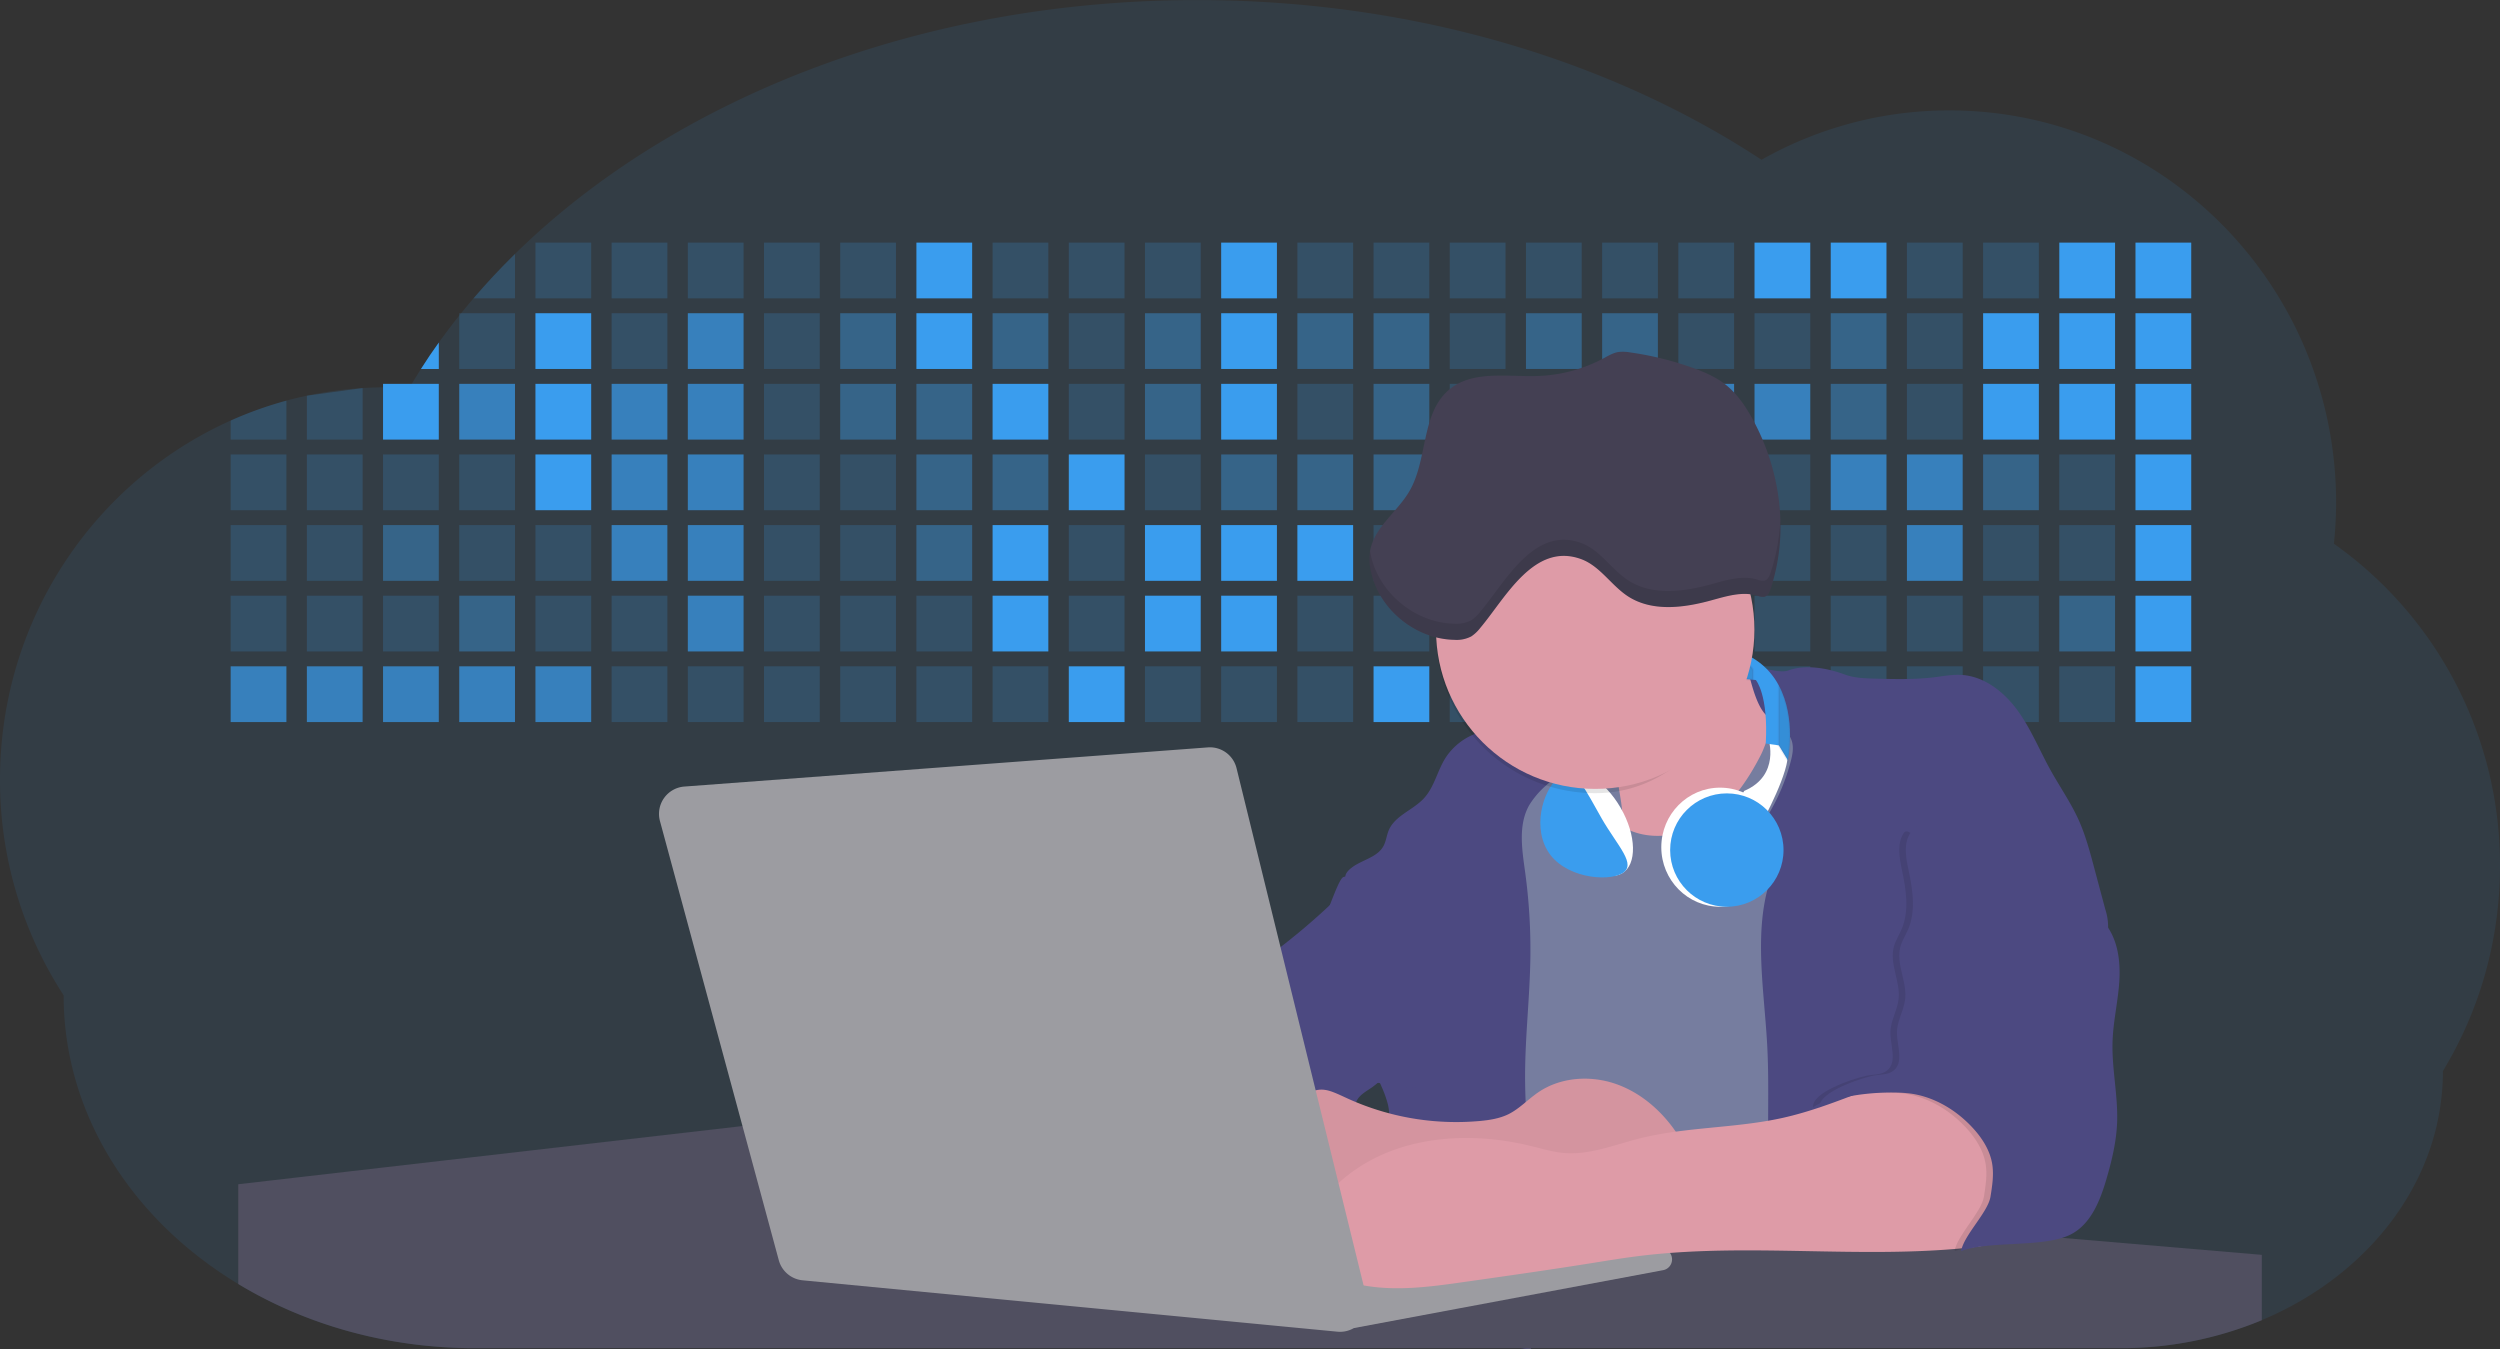 <svg id="aa7bae02-e79e-4d6b-a496-aba15f39787c" data-name="Layer 1" xmlns="http://www.w3.org/2000/svg" width="1144" height="617.32" viewBox="0 0 1144 617.32"><rect x="0" y="0" width="1144" height="617.32" fill="#333333" stroke="none"/><title>developer activity</title><path d="M1172,537.57a181.92,181.92,0,0,1-6.85,49.6,180.06,180.06,0,0,1-19.27,44.28c0,50.1-33.82,93.4-82.91,114a167.3,167.3,0,0,1-64.73,12.8H245.17c-40.25,0-77.55-10.86-108.14-29.36A185.76,185.76,0,0,1,112.2,711c-34-29.22-55.08-69.6-55.08-114.2A180.5,180.5,0,0,1,28,498.08c0-73.36,43.39-136.44,105.55-164.29a174.52,174.52,0,0,1,25.51-9.12q4.63-1.26,9.36-2.26a175.39,175.39,0,0,1,25.51-3.5q4.65-.29,9.35-.33H205c3.46,0,6.89.12,10.3.32l1.12-1.9q2.06-3.44,4.22-6.81,3.9-6.14,8.18-12.1,4.48-6.29,9.35-12.38l.83-1q2.76-3.44,5.64-6.8,9-10.49,19-20.35c72.11-70.68,185.08-116.18,312.08-116.18,98.82,0,189.15,27.55,258.34,73.07A174.18,174.18,0,0,1,920,191.86c97.74,0,177,80.37,177,179.51a184.9,184.9,0,0,1-1,18.78A180,180,0,0,1,1172,537.57Z" transform="translate(-28 -141.34)" fill="#3a9dee" opacity="0.1"/><path d="M263.66,257.52v20.35h-19Q253.59,267.39,263.66,257.52Z" transform="translate(-28 -141.34)" fill="#3a9dee" opacity="0.2"/><rect x="245.02" y="111.02" width="25.51" height="25.51" fill="#3a9dee" opacity="0.2"/><rect x="279.88" y="111.02" width="25.51" height="25.51" fill="#3a9dee" opacity="0.2"/><rect x="314.75" y="111.02" width="25.51" height="25.51" fill="#3a9dee" opacity="0.2"/><rect x="349.61" y="111.02" width="25.51" height="25.51" fill="#3a9dee" opacity="0.2"/><rect x="384.48" y="111.02" width="25.51" height="25.51" fill="#3a9dee" opacity="0.2"/><rect x="419.35" y="111.02" width="25.51" height="25.51" fill="#3a9dee"/><rect x="454.21" y="111.02" width="25.51" height="25.51" fill="#3a9dee" opacity="0.2"/><rect x="489.08" y="111.02" width="25.51" height="25.51" fill="#3a9dee" opacity="0.2"/><rect x="523.94" y="111.02" width="25.51" height="25.51" fill="#3a9dee" opacity="0.2"/><rect x="558.81" y="111.02" width="25.51" height="25.51" fill="#3a9dee"/><rect x="593.68" y="111.02" width="25.51" height="25.51" fill="#3a9dee" opacity="0.2"/><rect x="628.54" y="111.02" width="25.51" height="25.51" fill="#3a9dee" opacity="0.2"/><rect x="663.41" y="111.02" width="25.51" height="25.51" fill="#3a9dee" opacity="0.2"/><rect x="698.28" y="111.02" width="25.51" height="25.51" fill="#3a9dee" opacity="0.2"/><rect x="733.14" y="111.02" width="25.51" height="25.51" fill="#3a9dee" opacity="0.2"/><rect x="768.01" y="111.02" width="25.51" height="25.51" fill="#3a9dee" opacity="0.2"/><rect x="802.87" y="111.02" width="25.51" height="25.51" fill="#3a9dee"/><rect x="837.74" y="111.02" width="25.51" height="25.51" fill="#3a9dee"/><rect x="872.61" y="111.02" width="25.51" height="25.51" fill="#3a9dee" opacity="0.2"/><rect x="907.47" y="111.02" width="25.51" height="25.51" fill="#3a9dee" opacity="0.2"/><rect x="942.34" y="111.02" width="25.51" height="25.51" fill="#3a9dee"/><rect x="977.2" y="111.02" width="25.51" height="25.51" fill="#3a9dee"/><path d="M228.8,298.08v12.1h-8.18Q224.52,304,228.8,298.08Z" transform="translate(-28 -141.34)" fill="#3a9dee"/><rect x="210.15" y="143.33" width="25.51" height="25.51" fill="#3a9dee" opacity="0.2"/><rect x="245.02" y="143.33" width="25.51" height="25.51" fill="#3a9dee"/><rect x="279.88" y="143.33" width="25.51" height="25.51" fill="#3a9dee" opacity="0.2"/><rect x="314.75" y="143.33" width="25.51" height="25.51" fill="#3a9dee" opacity="0.7"/><rect x="349.61" y="143.33" width="25.51" height="25.51" fill="#3a9dee" opacity="0.2"/><rect x="384.48" y="143.33" width="25.51" height="25.51" fill="#3a9dee" opacity="0.4"/><rect x="419.35" y="143.33" width="25.51" height="25.51" fill="#3a9dee"/><rect x="454.21" y="143.33" width="25.51" height="25.51" fill="#3a9dee" opacity="0.4"/><rect x="489.08" y="143.33" width="25.51" height="25.51" fill="#3a9dee" opacity="0.2"/><rect x="523.94" y="143.33" width="25.51" height="25.51" fill="#3a9dee" opacity="0.4"/><rect x="558.81" y="143.33" width="25.51" height="25.51" fill="#3a9dee"/><rect x="593.68" y="143.33" width="25.51" height="25.51" fill="#3a9dee" opacity="0.4"/><rect x="628.54" y="143.33" width="25.51" height="25.51" fill="#3a9dee" opacity="0.4"/><rect x="663.41" y="143.33" width="25.51" height="25.51" fill="#3a9dee" opacity="0.2"/><rect x="698.28" y="143.33" width="25.51" height="25.51" fill="#3a9dee" opacity="0.4"/><rect x="733.14" y="143.33" width="25.51" height="25.51" fill="#3a9dee" opacity="0.4"/><rect x="768.01" y="143.33" width="25.51" height="25.51" fill="#3a9dee" opacity="0.2"/><rect x="802.87" y="143.33" width="25.51" height="25.51" fill="#3a9dee" opacity="0.2"/><rect x="837.74" y="143.33" width="25.51" height="25.51" fill="#3a9dee" opacity="0.4"/><rect x="872.61" y="143.33" width="25.51" height="25.51" fill="#3a9dee" opacity="0.2"/><rect x="907.47" y="143.33" width="25.51" height="25.51" fill="#3a9dee"/><rect x="942.34" y="143.33" width="25.51" height="25.51" fill="#3a9dee"/><rect x="977.2" y="143.33" width="25.51" height="25.51" fill="#3a9dee"/><path d="M159.06,324.67V342.5H133.55v-8.71A174.52,174.52,0,0,1,159.06,324.67Z" transform="translate(-28 -141.34)" fill="#3a9dee" opacity="0.2"/><polygon points="165.93 177.57 165.93 201.16 140.42 201.16 140.42 181.07 165.93 177.57" fill="#3a9dee" opacity="0.2"/><rect x="175.28" y="175.65" width="25.51" height="25.51" fill="#3a9dee"/><rect x="210.15" y="175.65" width="25.51" height="25.51" fill="#3a9dee" opacity="0.7"/><rect x="245.02" y="175.65" width="25.51" height="25.51" fill="#3a9dee"/><rect x="279.88" y="175.65" width="25.51" height="25.51" fill="#3a9dee" opacity="0.7"/><rect x="314.75" y="175.65" width="25.51" height="25.51" fill="#3a9dee" opacity="0.7"/><rect x="349.61" y="175.65" width="25.51" height="25.51" fill="#3a9dee" opacity="0.2"/><rect x="384.48" y="175.65" width="25.51" height="25.51" fill="#3a9dee" opacity="0.4"/><rect x="419.35" y="175.65" width="25.51" height="25.51" fill="#3a9dee" opacity="0.4"/><rect x="454.21" y="175.65" width="25.51" height="25.51" fill="#3a9dee"/><rect x="489.08" y="175.65" width="25.51" height="25.51" fill="#3a9dee" opacity="0.2"/><rect x="523.94" y="175.65" width="25.51" height="25.51" fill="#3a9dee" opacity="0.4"/><rect x="558.81" y="175.65" width="25.51" height="25.51" fill="#3a9dee"/><rect x="593.68" y="175.65" width="25.51" height="25.51" fill="#3a9dee" opacity="0.2"/><rect x="628.54" y="175.65" width="25.51" height="25.51" fill="#3a9dee" opacity="0.4"/><rect x="663.41" y="175.65" width="25.51" height="25.51" fill="#3a9dee" opacity="0.2"/><rect x="698.28" y="175.65" width="25.51" height="25.51" fill="#3a9dee"/><rect x="733.14" y="175.65" width="25.51" height="25.51" fill="#3a9dee" opacity="0.2"/><rect x="768.01" y="175.65" width="25.51" height="25.51" fill="#3a9dee" opacity="0.7"/><rect x="802.87" y="175.65" width="25.51" height="25.51" fill="#3a9dee" opacity="0.7"/><rect x="837.74" y="175.65" width="25.51" height="25.51" fill="#3a9dee" opacity="0.4"/><rect x="872.61" y="175.65" width="25.51" height="25.51" fill="#3a9dee" opacity="0.2"/><rect x="907.47" y="175.65" width="25.51" height="25.51" fill="#3a9dee"/><rect x="942.34" y="175.65" width="25.51" height="25.51" fill="#3a9dee"/><rect x="977.2" y="175.65" width="25.51" height="25.51" fill="#3a9dee"/><rect x="105.55" y="207.96" width="25.51" height="25.51" fill="#3a9dee" opacity="0.2"/><rect x="140.42" y="207.96" width="25.51" height="25.51" fill="#3a9dee" opacity="0.2"/><rect x="175.28" y="207.96" width="25.51" height="25.51" fill="#3a9dee" opacity="0.2"/><rect x="210.15" y="207.96" width="25.51" height="25.51" fill="#3a9dee" opacity="0.2"/><rect x="245.02" y="207.96" width="25.51" height="25.51" fill="#3a9dee"/><rect x="279.88" y="207.96" width="25.51" height="25.51" fill="#3a9dee" opacity="0.7"/><rect x="314.75" y="207.96" width="25.51" height="25.51" fill="#3a9dee" opacity="0.7"/><rect x="349.61" y="207.96" width="25.51" height="25.51" fill="#3a9dee" opacity="0.2"/><rect x="384.48" y="207.96" width="25.51" height="25.51" fill="#3a9dee" opacity="0.2"/><rect x="419.35" y="207.96" width="25.51" height="25.51" fill="#3a9dee" opacity="0.4"/><rect x="454.21" y="207.96" width="25.51" height="25.51" fill="#3a9dee" opacity="0.4"/><rect x="489.08" y="207.96" width="25.51" height="25.51" fill="#3a9dee"/><rect x="523.94" y="207.96" width="25.51" height="25.51" fill="#3a9dee" opacity="0.2"/><rect x="558.81" y="207.96" width="25.51" height="25.51" fill="#3a9dee" opacity="0.4"/><rect x="593.68" y="207.96" width="25.51" height="25.51" fill="#3a9dee" opacity="0.4"/><rect x="628.54" y="207.96" width="25.51" height="25.51" fill="#3a9dee" opacity="0.4"/><rect x="663.41" y="207.96" width="25.51" height="25.51" fill="#3a9dee" opacity="0.4"/><rect x="698.28" y="207.96" width="25.51" height="25.51" fill="#3a9dee" opacity="0.2"/><rect x="733.14" y="207.96" width="25.51" height="25.51" fill="#3a9dee" opacity="0.2"/><rect x="768.01" y="207.96" width="25.51" height="25.51" fill="#3a9dee" opacity="0.2"/><rect x="802.87" y="207.96" width="25.51" height="25.51" fill="#3a9dee" opacity="0.2"/><rect x="837.74" y="207.96" width="25.51" height="25.51" fill="#3a9dee" opacity="0.7"/><rect x="872.61" y="207.96" width="25.51" height="25.51" fill="#3a9dee" opacity="0.7"/><rect x="907.47" y="207.96" width="25.51" height="25.51" fill="#3a9dee" opacity="0.4"/><rect x="942.34" y="207.96" width="25.51" height="25.51" fill="#3a9dee" opacity="0.2"/><rect x="977.2" y="207.96" width="25.51" height="25.51" fill="#3a9dee"/><rect x="105.55" y="240.28" width="25.51" height="25.51" fill="#3a9dee" opacity="0.2"/><rect x="140.42" y="240.28" width="25.51" height="25.51" fill="#3a9dee" opacity="0.2"/><rect x="175.28" y="240.28" width="25.51" height="25.51" fill="#3a9dee" opacity="0.4"/><rect x="210.15" y="240.28" width="25.51" height="25.51" fill="#3a9dee" opacity="0.2"/><rect x="245.02" y="240.28" width="25.51" height="25.51" fill="#3a9dee" opacity="0.2"/><rect x="279.88" y="240.28" width="25.51" height="25.51" fill="#3a9dee" opacity="0.7"/><rect x="314.75" y="240.28" width="25.51" height="25.51" fill="#3a9dee" opacity="0.7"/><rect x="349.61" y="240.28" width="25.51" height="25.51" fill="#3a9dee" opacity="0.2"/><rect x="384.48" y="240.28" width="25.51" height="25.51" fill="#3a9dee" opacity="0.2"/><rect x="419.35" y="240.28" width="25.51" height="25.51" fill="#3a9dee" opacity="0.4"/><rect x="454.21" y="240.28" width="25.51" height="25.51" fill="#3a9dee"/><rect x="489.08" y="240.28" width="25.51" height="25.51" fill="#3a9dee" opacity="0.2"/><rect x="523.94" y="240.28" width="25.51" height="25.51" fill="#3a9dee"/><rect x="558.81" y="240.28" width="25.51" height="25.51" fill="#3a9dee"/><rect x="593.68" y="240.28" width="25.51" height="25.51" fill="#3a9dee"/><rect x="628.54" y="240.28" width="25.51" height="25.51" fill="#3a9dee" opacity="0.2"/><rect x="663.41" y="240.28" width="25.51" height="25.51" fill="#3a9dee"/><rect x="698.28" y="240.28" width="25.51" height="25.51" fill="#3a9dee" opacity="0.2"/><rect x="733.14" y="240.28" width="25.51" height="25.51" fill="#3a9dee" opacity="0.2"/><rect x="768.01" y="240.28" width="25.51" height="25.51" fill="#3a9dee" opacity="0.2"/><rect x="802.87" y="240.28" width="25.51" height="25.51" fill="#3a9dee" opacity="0.2"/><rect x="837.74" y="240.28" width="25.51" height="25.51" fill="#3a9dee" opacity="0.2"/><rect x="872.61" y="240.28" width="25.51" height="25.51" fill="#3a9dee" opacity="0.7"/><rect x="907.47" y="240.28" width="25.51" height="25.51" fill="#3a9dee" opacity="0.2"/><rect x="942.34" y="240.28" width="25.51" height="25.51" fill="#3a9dee" opacity="0.2"/><rect x="977.2" y="240.28" width="25.51" height="25.51" fill="#3a9dee"/><rect x="105.55" y="272.59" width="25.51" height="25.51" fill="#3a9dee" opacity="0.2"/><rect x="140.42" y="272.59" width="25.51" height="25.51" fill="#3a9dee" opacity="0.2"/><rect x="175.28" y="272.59" width="25.51" height="25.51" fill="#3a9dee" opacity="0.2"/><rect x="210.15" y="272.59" width="25.51" height="25.51" fill="#3a9dee" opacity="0.4"/><rect x="245.02" y="272.59" width="25.51" height="25.51" fill="#3a9dee" opacity="0.2"/><rect x="279.88" y="272.59" width="25.51" height="25.51" fill="#3a9dee" opacity="0.2"/><rect x="314.75" y="272.59" width="25.51" height="25.51" fill="#3a9dee" opacity="0.7"/><rect x="349.61" y="272.59" width="25.51" height="25.51" fill="#3a9dee" opacity="0.2"/><rect x="384.48" y="272.59" width="25.51" height="25.51" fill="#3a9dee" opacity="0.2"/><rect x="419.35" y="272.59" width="25.51" height="25.51" fill="#3a9dee" opacity="0.2"/><rect x="454.21" y="272.59" width="25.51" height="25.51" fill="#3a9dee"/><rect x="489.08" y="272.59" width="25.51" height="25.51" fill="#3a9dee" opacity="0.2"/><rect x="523.94" y="272.59" width="25.51" height="25.51" fill="#3a9dee"/><rect x="558.81" y="272.59" width="25.51" height="25.51" fill="#3a9dee"/><rect x="593.68" y="272.59" width="25.51" height="25.51" fill="#3a9dee" opacity="0.2"/><rect x="628.54" y="272.59" width="25.51" height="25.51" fill="#3a9dee" opacity="0.2"/><rect x="663.41" y="272.59" width="25.51" height="25.51" fill="#3a9dee" opacity="0.2"/><rect x="698.28" y="272.59" width="25.51" height="25.51" fill="#3a9dee" opacity="0.2"/><rect x="733.14" y="272.59" width="25.51" height="25.51" fill="#3a9dee" opacity="0.2"/><rect x="768.01" y="272.59" width="25.51" height="25.51" fill="#3a9dee" opacity="0.2"/><rect x="802.87" y="272.59" width="25.51" height="25.51" fill="#3a9dee" opacity="0.2"/><rect x="837.74" y="272.59" width="25.51" height="25.51" fill="#3a9dee" opacity="0.2"/><rect x="872.61" y="272.59" width="25.51" height="25.51" fill="#3a9dee" opacity="0.2"/><rect x="907.47" y="272.59" width="25.51" height="25.51" fill="#3a9dee" opacity="0.2"/><rect x="942.34" y="272.59" width="25.51" height="25.51" fill="#3a9dee" opacity="0.4"/><rect x="977.2" y="272.59" width="25.51" height="25.51" fill="#3a9dee"/><rect x="105.55" y="304.91" width="25.51" height="25.51" fill="#3a9dee" opacity="0.7"/><rect x="140.42" y="304.91" width="25.51" height="25.51" fill="#3a9dee" opacity="0.7"/><rect x="175.28" y="304.91" width="25.51" height="25.51" fill="#3a9dee" opacity="0.7"/><rect x="210.15" y="304.91" width="25.51" height="25.51" fill="#3a9dee" opacity="0.7"/><rect x="245.02" y="304.91" width="25.51" height="25.51" fill="#3a9dee" opacity="0.7"/><rect x="279.88" y="304.91" width="25.51" height="25.51" fill="#3a9dee" opacity="0.2"/><rect x="314.75" y="304.91" width="25.51" height="25.51" fill="#3a9dee" opacity="0.2"/><rect x="349.61" y="304.91" width="25.51" height="25.51" fill="#3a9dee" opacity="0.2"/><rect x="384.48" y="304.91" width="25.51" height="25.51" fill="#3a9dee" opacity="0.2"/><rect x="419.35" y="304.91" width="25.51" height="25.51" fill="#3a9dee" opacity="0.2"/><rect x="454.21" y="304.91" width="25.51" height="25.51" fill="#3a9dee" opacity="0.2"/><rect x="489.08" y="304.91" width="25.51" height="25.51" fill="#3a9dee"/><rect x="523.94" y="304.91" width="25.51" height="25.51" fill="#3a9dee" opacity="0.2"/><rect x="558.81" y="304.91" width="25.51" height="25.51" fill="#3a9dee" opacity="0.2"/><rect x="593.68" y="304.91" width="25.51" height="25.51" fill="#3a9dee" opacity="0.2"/><rect x="628.54" y="304.91" width="25.51" height="25.51" fill="#3a9dee"/><rect x="663.41" y="304.91" width="25.51" height="25.51" fill="#3a9dee" opacity="0.2"/><rect x="698.28" y="304.91" width="25.51" height="25.51" fill="#3a9dee" opacity="0.2"/><rect x="733.14" y="304.91" width="25.51" height="25.51" fill="#3a9dee" opacity="0.2"/><rect x="768.01" y="304.91" width="25.51" height="25.51" fill="#3a9dee" opacity="0.2"/><rect x="802.87" y="304.91" width="25.51" height="25.51" fill="#3a9dee" opacity="0.2"/><rect x="837.74" y="304.91" width="25.51" height="25.51" fill="#3a9dee" opacity="0.2"/><rect x="872.61" y="304.91" width="25.51" height="25.51" fill="#3a9dee" opacity="0.2"/><rect x="907.47" y="304.91" width="25.51" height="25.51" fill="#3a9dee" opacity="0.2"/><rect x="942.34" y="304.91" width="25.51" height="25.51" fill="#3a9dee" opacity="0.2"/><rect x="977.2" y="304.91" width="25.51" height="25.51" fill="#3a9dee"/><circle cx="734.52" cy="363.89" r="34.87" fill="#767d9f"/><path d="M760.71,460.87q5.22,22.78,8.86,45.9c.73,4.58,1.38,9.41-.28,13.74-1.39,3.61-4.22,6.43-6.44,9.59s-3.9,7.21-2.55,10.83,5.29,5.6,9.05,6.62c10.76,2.9,22.23.79,32.94-2.35a53.29,53.29,0,0,0,13.81-5.72c4.54-2.88,8.26-6.88,11.68-11,15.61-18.93,25.83-41.65,35.45-64.23a39.12,39.12,0,0,1-33.11-13.34c-3.94-4.63-6.83-11.08-4.61-16.74-6.51,3.57-14.24,3.81-21.25,6.25a75.49,75.49,0,0,0-12.5,6.15q-7.18,4.15-14.28,8.46C772.07,458.29,767,461.19,760.71,460.87Z" transform="translate(-28 -141.34)" fill="#de9ba7"/><path d="M833.64,487.05c-6.11,11.89-14.06,23.32-25.41,30.4s-26.63,9-38,2c-5.6-3.42-9.84-8.62-14.73-13s-11-8.13-17.57-7.56c-7.24.63-12.91,6.28-17.76,11.69-7.36,8.22-14.47,16.79-19.68,26.52-10,18.7-12.37,40.56-11.93,61.76s3.51,42.29,3.58,63.49c.1,26.08-4.32,51.95-8.79,77.64,41.1-5.06,82.25,6,123.44,10.19,26.36,2.71,52.92,2.65,79.42,2.58,4.66,0,9.62-.12,13.5-2.7a18.2,18.2,0,0,0,5.59-6.64c3.66-6.75,5.13-14.45,6.15-22.06,2.59-19.22,2.67-38.68,2.74-58.08.18-47,.35-94.17-5.62-140.8-1.47-11.47-3.35-23-7.75-33.73s-11.58-20.6-21.62-26.35c-6.45-3.7-21.4-10.14-29-6.41C841.67,460.15,837.73,479.09,833.64,487.05Z" transform="translate(-28 -141.34)" fill="#767d9f"/><path d="M836.68,619.77c-1.55-29-7.86-59.95,5.57-85.69,3.3-6.32-8.54-14.21-4.88-20.33a92.08,92.08,0,0,0,10.06-23.93c.76-2.89,1.37-5.95.65-8.85-1.33-5.29-6.56-8.44-11-11.66-4.9-3.56-7.42-14.41-9-20.28s12.57,1.2,18.26-.89c7.9-2.89,17.94-1.07,25.82,1.86,4.4,1.62,9.18,1.76,13.87,1.88,9.11.24,18.25.47,27.29-.65,4.06-.51,8.13-1.28,12.21-1.05,10.41.59,19.46,7.71,25.62,16.13s10.08,18.23,15.13,27.35c4.21,7.6,9.23,14.78,12.82,22.69,3.18,7,5.19,14.52,7.18,22l5.13,19.19a25.58,25.58,0,0,1,1.26,8.51c-.26,3.07-1.62,5.93-3,8.66A164.12,164.12,0,0,1,971,603.2c-10.79,13.23-23.89,25.16-30.3,41-2.5,6.17-3.89,12.73-5.16,19.27a707.94,707.94,0,0,0-10.9,79.15,174.2,174.2,0,0,0-36.52-12.21,177.61,177.61,0,0,0-19-3c-5.59-.58-12.8.52-18.12-1-8.9-2.53-9.88-17.58-11.23-25.46-2.16-12.55-2.59-25.32-2.67-38C837,648.53,837.45,634.14,836.68,619.77Z" transform="translate(-28 -141.34)" fill="#4c4981"/><path d="M641.23,565.54c4.21,24,8.85,48.07,18,70.62-.23.22-.46.42-.69.62-.81.69-1.65,1.34-2.53,2-2.05,1.44-4.3,2.66-6,4.54a8,8,0,0,0-1.5,2.45,5.48,5.48,0,0,0,0,4.47c-4.77,2.11-10.31,1.46-15.66,1.26-4.61-.17-9.08,0-12.78,2.53-5.14,3.54-6.69,10.34-7.52,16.52q-.46,3.38-.79,6.77-.32,3.15-.52,6.32a188.61,188.61,0,0,0-.19,21q.08,1.92.21,3.84c-16.34-.39-31.23-8.91-45.32-17.19-3.22-1.89-6.54-3.88-8.63-7A15.8,15.8,0,0,1,555,674c0-.51.09-1,.16-1.52a41.58,41.58,0,0,1,2.29-8.68,107.2,107.2,0,0,1,19.19-32.65c3.58-4.18,7.61-8.27,9.28-13.52.73-2.29,1-4.72,1.74-7,3.32-9.88,15.3-14.55,19.4-24.14,1-2.29,1.46-4.8,2.7-7a17.63,17.63,0,0,1,4.25-4.75c.73-.61,1.49-1.2,2.24-1.79q10.54-8.26,20.31-17.45,1.82-1.71,3.6-3.46A59.48,59.48,0,0,0,641.23,565.54Z" transform="translate(-28 -141.34)" fill="#4c4981"/><path d="M742,494.56c-1.44,1.52-3,2.95-4.53,4.37l-.41.37-1.62,1.5a39,39,0,0,0-7.55,8.79l-.17.28c-5.1,9.13-3.21,20.37-1.79,30.74a261.55,261.55,0,0,1,2.37,39c-.26,18-2.38,35.88-2.42,53.86,0,4.08.09,8.15.27,12.23.29,6.63.79,13.25,1.39,19.87.65,7.26,1.43,14.51,2.16,21.76.58,5.61,1.13,11.21,1.59,16.81.23,2.9.45,5.79.63,8.69.21,3.4.38,6.81.48,10.21h0c.07,2.16.11,4.31.11,6.47,0,1.23,0,2.45,0,3.67q0,3.51-.19,7-.2,4.49-.61,9c-.31,3.27-.86,6.84-3.16,9.14-.14.14-.29.27-.44.4l-3.24-.4a332.72,332.72,0,0,0-67.3-1.2c.49-3.38.94-6.75,1.38-10.14.2-1.6.4-3.21.59-4.82q.33-2.76.63-5.52c.23-2,.44-4,.64-6q.78-7.73,1.37-15.47.87-11.29,1.32-22.62.22-5.41.34-10.83.17-6.72.16-13.45,0-6.54-.11-13.1c0-1.44-.06-2.88-.18-4.31a27.35,27.35,0,0,0-.53-3.83,49.87,49.87,0,0,0-3-8.48c-.22-.52-.43-1-.64-1.55-.12-.27-.23-.55-.34-.82,5.76-5.13,9.86-12,13.8-18.76,6.39-10.89,12.93-22.26,14-34.84s-5.18-26.71-17.2-30.55c-3.27-1-6.73-1.28-10.1-1.87-3.18-.56-9.81-1.83-13.49-4.11q-3,3.08-6,6.05a22.15,22.15,0,0,1,2.17-8.71l1.42.07a2.71,2.71,0,0,1-.16-1c0-1.07.74-2.28,2.32-3.62,4.71-4,12.12-4.89,15.09-10.3,1.24-2.25,1.45-4.93,2.45-7.29,2.87-6.73,11.11-9.21,16.07-14.59s6.2-13,10.21-19a28.62,28.62,0,0,1,12-10c.4-.19.81-.38,1.22-.55,8.3-3.55,18.16-4.36,26.76-4.34,3.34,0,12,.1,16.24,1.79a5.32,5.32,0,0,1,1.85,1.13C752.37,480.61,745.34,491,742,494.56Z" transform="translate(-28 -141.34)" fill="#4c4981"/><path d="M642.72,542.69a60.88,60.88,0,0,1,46.74,4.87c7.2,4,13.66,9.58,17.62,16.78,5.95,10.8,5.69,23.82,5.27,36.15-.21,6.17-.48,12.56-3.2,18.1C706,625,700.06,629.4,694,633a42.24,42.24,0,0,1-12.32,5.33c-6.72,1.46-13.7.22-20.47-1-7.36-1.36-15.26-3-20.37-8.48-3-3.18-4.64-7.31-6.26-11.35q-3.49-8.75-7-17.48c-4.05-10.11-5.42-18.52-.07-28.37,2.43-4.49,5.4-8.69,7.8-13.21C636.51,556.14,640.81,543.28,642.72,542.69Z" transform="translate(-28 -141.34)" fill="#4c4981"/><path d="M1063,715.56v29.9a167.3,167.3,0,0,1-64.73,12.8H728.58c-.14.14-.29.27-.44.4l-3.24-.4H245.17c-40.25,0-77.55-10.86-108.14-29.36V683.25l230.72-26.63.18,0L502.29,668l34.77,3,18.06,1.53,37.38,3.17,19.23,1.63,28,2.38,3.94.33,20.18,1.71L691.23,684l38.5,3.26,64.18,5.45,45.15,3.83,74.14,6.29,14.1,1.19,1.52.13,1.32.11,18.62,1.58,20.44,1.74,2.37.2Z" transform="translate(-28 -141.34)" fill="#504f60"/><polygon points="764 573.12 474.86 523.77 463.65 580.46 596.19 596.33 637 601.44 749.26 579.33 764 573.12" fill="#9c9ca1"/><path d="M642.33,739.94l144.86-27.23a5,5,0,0,1,5.94,4.93h0a5,5,0,0,1-4.09,4.93L647.57,749.06Z" transform="translate(-28 -141.34)" fill="#9c9ca1"/><path d="M705.17,654.31c4.51-.42,9.08-1.13,13.14-3.13,5-2.49,8.89-6.78,13.52-9.94,10.18-7,23.8-7.94,35.47-3.92s21.41,12.63,28.23,22.91c4.53,6.85,7.93,15.59,4.73,23.15a30.51,30.51,0,0,1-4.12,6.44l-8.34,10.9a29,29,0,0,1-5.66,6.09c-3.12,2.27-7,3.2-10.82,3.76-10.15,1.48-20.48.64-30.71,1.32-17.57,1.17-34.73,6.83-52.34,6.64-10.12-.11-20.11-2.15-30-4.19l-43.77-9c-7.62-1.56-16.23-3.84-19.82-10.75-1.61-3.11-1.91-6.71-2.1-10.21-.52-9.64,0-20.36,6.68-27.31,6.28-6.52,16.21-8.58,23.71-13.4,9.18-5.91,12.21-4,21.89.44A120,120,0,0,0,705.17,654.31Z" transform="translate(-28 -141.34)" fill="#de9ba7"/><path d="M705.17,654.31c4.51-.42,9.08-1.13,13.14-3.13,5-2.49,8.89-6.78,13.52-9.94,10.18-7,23.8-7.94,35.47-3.92s21.41,12.63,28.23,22.91c4.53,6.85,7.93,15.59,4.73,23.15a30.51,30.51,0,0,1-4.12,6.44l-8.34,10.9a29,29,0,0,1-5.66,6.09c-3.12,2.27-7,3.2-10.82,3.76-10.15,1.48-20.48.64-30.71,1.32-17.57,1.17-34.73,6.83-52.34,6.64-10.12-.11-20.11-2.15-30-4.19l-43.77-9c-7.62-1.56-16.23-3.84-19.82-10.75-1.61-3.11-1.91-6.71-2.1-10.21-.52-9.64,0-20.36,6.68-27.31,6.28-6.52,16.21-8.58,23.71-13.4,9.18-5.91,12.21-4,21.89.44A120,120,0,0,0,705.17,654.31Z" transform="translate(-28 -141.34)" opacity="0.05"/><path d="M880.94,640.6c-12.28,4.75-24.63,9.52-37.49,12.35-21.56,4.75-44.12,4-65.51,9.43-11.3,2.88-22.53,7.52-34.14,6.58-5.19-.42-10.2-2-15.25-3.2-28.37-7-60.62-4.73-83.66,13.27-7.88,6.15-14.33,13.82-20.18,22a14.7,14.7,0,0,0,5.91,21.88A86.62,86.62,0,0,0,659,730.48c13.13,1.16,26.32-.7,39.38-2.56,19.38-2.75,38.77-5.51,58.1-8.6,6.94-1.11,13.88-2.26,20.86-3.14,50.23-6.35,101.37,1.37,151.73-3.93,5.09-.54,10.27-1.24,14.9-3.41,11.72-5.5,17.52-20,15.1-32.74s-11.76-23.33-23-29.83c-9.42-5.47-19.58-7.68-30.07-10C896.26,634,890.32,637,880.94,640.6Z" transform="translate(-28 -141.34)" fill="#de9ba7"/><path d="M988.67,564.44c5.54,7.26,6.72,17,6.12,26.09s-2.76,18.08-3.08,27.21c-.44,12.52,2.58,25,2.07,37.48-.36,8.73-2.43,17.29-4.88,25.67-2.89,9.89-7.07,20.52-16.2,25.27-12.12,6.31-37.54,2.76-50.29,7.7,1.16-7.23,12.28-17.7,13.44-24.93.8-5,1.61-10.14.75-15.15-1.1-6.39-4.85-12.06-9.3-16.78-7.08-7.51-16.32-13.16-26.47-15s-35-.33-43.12,6.08c-1-6.62,17.6-13,24.14-14.43,3.26-.73,7-.32,9.61-2.39,5-3.92,1.37-11.73,1.61-18,.19-5,3.11-9.58,3.7-14.58,1-8-4.22-16.15-2.17-24,.76-2.9,2.45-5.45,3.62-8.21,3.56-8.45,2-18.09.1-27.07-1.18-5.64-2.33-12,.81-16.81,2.91-4.49,11.17,11.5,16.46,10.76,17.47-2.45,33.28-15.4,47.39-4.8,7.19,5.4,8.13,11,11,18.71C976.77,554.6,984,558.36,988.67,564.44Z" transform="translate(-28 -141.34)" opacity="0.1"/><path d="M991.67,564.44c5.54,7.26,6.72,17,6.12,26.09s-2.76,18.08-3.08,27.21c-.44,12.52,2.58,25,2.07,37.48-.36,8.73-2.43,17.29-4.88,25.67-2.89,9.89-7.07,20.52-16.2,25.27-12.12,6.31-37.54,2.76-50.29,7.7,1.16-7.23,12.28-17.7,13.44-24.93.8-5,1.61-10.14.75-15.15-1.1-6.39-4.85-12.06-9.3-16.78-7.08-7.51-16.32-13.16-26.47-15s-35-.33-43.12,6.08c-1-6.62,17.6-13,24.14-14.43,3.26-.73,7-.32,9.61-2.39,5-3.92,1.37-11.73,1.61-18,.19-5,3.11-9.58,3.7-14.58,1-8-4.22-16.15-2.17-24,.76-2.9,2.45-5.45,3.62-8.21,3.56-8.45,2-18.09.1-27.07-1.18-5.64-2.33-12,.81-16.81,2.91-4.49,8.6-6.19,13.89-6.94a68.42,68.42,0,0,1,50,12.9c7.19,5.4,8.13,11,11,18.71C979.77,554.6,987,558.36,991.67,564.44Z" transform="translate(-28 -141.34)" fill="#4c4981"/><path d="M330,517.06,384.37,718a12.55,12.55,0,0,0,10.91,9.21L640,750.72a12.54,12.54,0,0,0,13.38-15.48L593.84,492.86a12.54,12.54,0,0,0-13.12-9.51L341.13,501.27A12.54,12.54,0,0,0,330,517.06Z" transform="translate(-28 -141.34)" fill="#9c9ca1"/><ellipse cx="787.11" cy="387.68" rx="26.9" ry="27.25" fill="#fff"/><path d="M837.2,479.31s5.67,16.86-11.06,23.95L824,507l10.48,10.34S847.4,493.77,846,485.4C846,485.4,844,476.9,837.2,479.31Z" transform="translate(-28 -141.34)" fill="#fff"/><circle cx="790.2" cy="388.99" r="25.94" fill="#3a9dee"/><path d="M846.13,489.23l-4.12-6.8-6-.85c1.28-22.39-4.53-29.06-4.53-29.06l-1.35-.13-5.88-.57-11.06-11.48v-3.26c15.54,1.85,24.13,9.23,28.77,17.88C850.16,470.14,846.13,489.23,846.13,489.23Z" transform="translate(-28 -141.34)" fill="#3a9dee"/><path d="M830.18,448.27v4.12l-5.88-.57-11.06-11.48S830.35,444.17,830.18,448.27Z" transform="translate(-28 -141.34)" stroke="#4c4981" stroke-miterlimit="10" opacity="0.1"/><path d="M846.13,489.23l-4.12-6.8V455C850.16,470.14,846.13,489.23,846.13,489.23Z" transform="translate(-28 -141.34)" stroke="#4c4981" stroke-miterlimit="10" opacity="0.1"/><ellipse cx="757.11" cy="518.2" rx="14.43" ry="26.32" transform="translate(-185.67 306.64) rotate(-30)" fill="#fff"/><path d="M761,516c7.27,12.59,16.19,21,9.29,25s-27,2-34.27-10.6-.67-30,6.23-34S753.72,503.38,761,516Z" transform="translate(-28 -141.34)" fill="#3a9dee"/><path d="M825.73,425.3c0,40.23-27.53,79-67.76,79a72.85,72.85,0,0,1,0-145.7C798.2,358.64,825.73,385.06,825.73,425.3Z" transform="translate(-28 -141.34)" opacity="0.1"/><circle cx="729.97" cy="288.15" r="72.85" fill="#de9ba7"/><path d="M751.57,397.21c8.67,3.19,13.8,12.15,21.58,17.14,11,7,25.32,5.19,37.88,1.73,7-1.91,14.32-4.24,21.21-2.12a6,6,0,0,0,3.23.46c1.5-.43,2.24-2.09,2.73-3.57,8.52-25.4,4.69-54.17-8.17-77.67-3.32-6.06-7.3-11.92-12.78-16.13-4.32-3.31-9.4-5.48-14.52-7.33a145,145,0,0,0-28.88-7.13,17.94,17.94,0,0,0-5.27-.17c-2.41.39-4.57,1.69-6.72,2.85A68.78,68.78,0,0,1,732,313.38c-14,.53-30-2.77-40.79,6.21-13,10.77-9.76,31.78-18.19,46.4-5.58,9.67-16.34,16.69-18.11,27.7a25.57,25.57,0,0,0,.63,10.07c4.12,16.94,20.52,30.06,38,30.37a14.42,14.42,0,0,0,7.76-1.59,17.55,17.55,0,0,0,4.09-3.89C716.84,415.09,729.94,389.25,751.57,397.21Z" transform="translate(-28 -141.34)" fill="#444053"/><path d="M838.2,403.48c-.49,1.48-1.23,3.14-2.73,3.57a6,6,0,0,1-3.23-.46c-6.89-2.12-14.25.21-21.2,2.12-12.57,3.46-26.92,5.31-37.88-1.73-7.79-5-12.91-14-21.59-17.14-21.63-8-34.73,17.88-46.21,31.44a17.55,17.55,0,0,1-4.09,3.89,14.42,14.42,0,0,1-7.76,1.59c-17.42-.31-33.83-13.43-38-30.37-.23-1-.43-2-.58-3,0,.09,0,.17-.05.26a25.57,25.57,0,0,0,.63,10.07c4.12,16.94,20.53,30.06,38,30.37a14.42,14.42,0,0,0,7.76-1.59,17.55,17.55,0,0,0,4.09-3.89c11.48-13.56,24.58-39.4,46.21-31.44,8.68,3.19,13.8,12.15,21.59,17.14,11,7,25.31,5.19,37.88,1.73,7-1.91,14.31-4.24,21.2-2.12a6,6,0,0,0,3.23.46c1.5-.43,2.24-2.09,2.73-3.57a90.29,90.29,0,0,0,4.48-32.26A88.8,88.8,0,0,1,838.2,403.48Z" transform="translate(-28 -141.34)" opacity="0.1"/></svg>